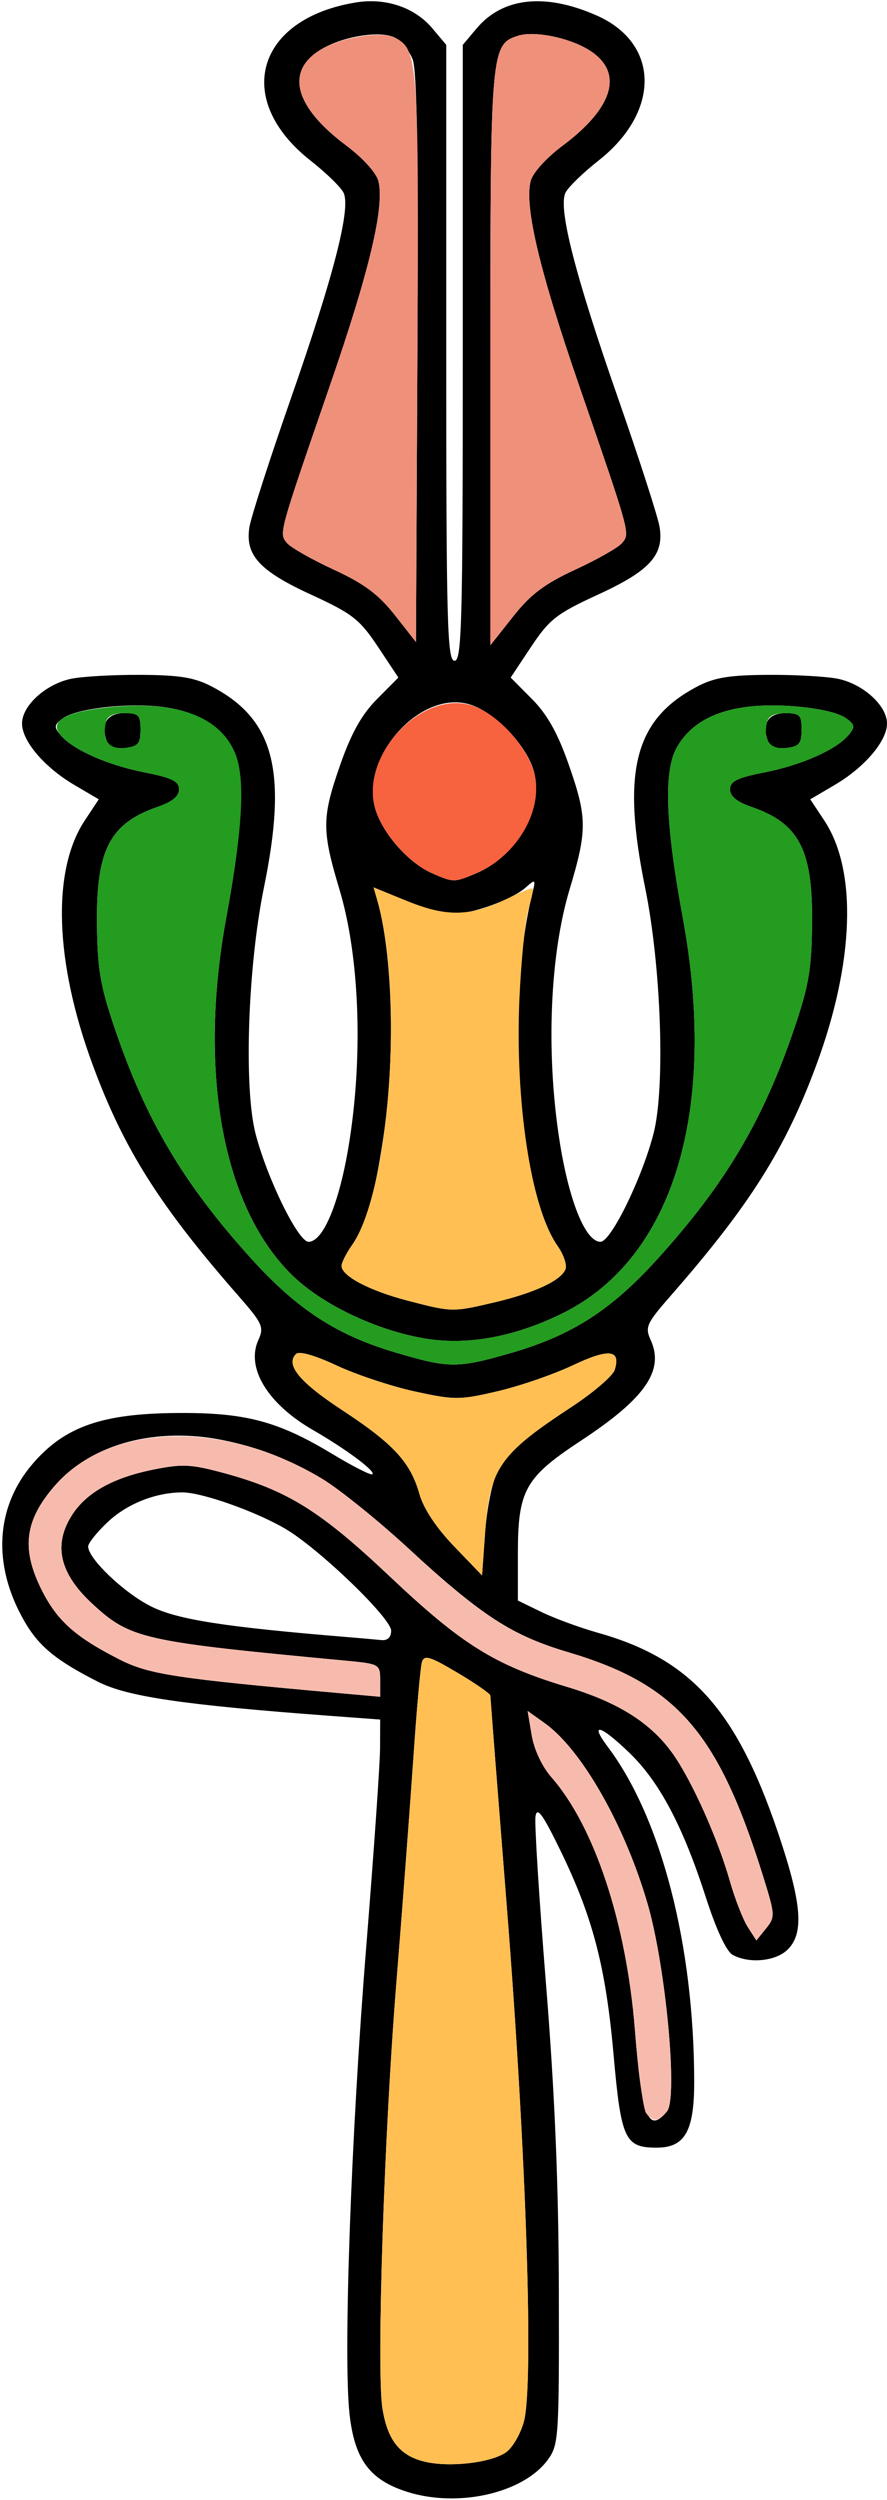 <?xml version="1.0" encoding="UTF-8" standalone="no"?>
<!DOCTYPE svg PUBLIC "-//W3C//DTD SVG 1.1//EN"
"http://www.w3.org/Graphics/SVG/1.1/DTD/svg11.dtd">
<svg width="213px" height="600px"
xmlns="http://www.w3.org/2000/svg" version="1.1">
<g transform="translate(0000, 0000) scale(1, 1)">
<path fill="#000000" stroke="none" d="
M 97.68 597.99
C 88.72 595.12 85.11 590.19 83.92 579.21
C 82.41 565.20 84.31 512.11 87.95 467.18
C 89.76 444.65 91.26 423.17 91.27 419.44
L 91.29 412.68
L 79.05 411.77
C 44.19 409.18 30.61 407.19 23.59 403.64
C 13.52 398.54 9.39 395.15 5.93 389.21
C -1.97 375.59 -1.15 361.51 8.16 350.93
C 15.74 342.33 24.65 339.25 42.34 339.11
C 58.83 338.96 66.68 341.02 79.82 348.95
C 84.79 351.95 89.13 354.15 89.45 353.81
C 90.20 353.06 83.06 347.75 75.22 343.23
C 64.27 336.94 58.99 328.26 62.05 321.57
C 63.45 318.50 63.03 317.59 57.26 311.00
C 38.27 289.31 29.71 275.74 22.27 255.59
C 13.12 230.87 12.41 208.89 20.36 196.90
L 23.72 191.83
L 17.95 188.44
C 10.70 184.20 5.29 177.87 5.29 173.63
C 5.29 169.37 10.94 164.21 17.03 162.91
C 19.67 162.36 27.19 161.92 33.74 161.96
C 43.18 162.01 46.74 162.59 50.93 164.80
C 65.88 172.65 69.09 185.09 63.37 213.05
C 59.51 232.00 58.52 260.93 61.35 272.01
C 64.11 282.74 71.59 298.02 74.09 298.02
C 77.78 298.02 81.83 287.84 84.06 272.88
C 87.18 252.13 86.21 229.16 81.56 213.62
C 77.22 199.14 77.25 196.23 81.81 183.24
C 84.39 175.89 86.93 171.38 90.56 167.75
L 95.66 162.61
L 90.76 155.22
C 86.36 148.63 84.64 147.28 74.77 142.74
C 62.26 137.00 58.81 133.22 59.90 126.46
C 60.29 124.08 64.76 110.21 69.85 95.63
C 80.16 66.11 84.29 50.01 82.51 46.28
C 81.88 44.95 78.33 41.50 74.63 38.59
C 55.88 23.89 61.49 4.43 85.58 0.57
C 92.67 -0.56 99.61 1.80 103.81 6.79
L 107.16 10.77
L 107.16 84.69
C 107.16 149.50 107.40 158.59 109.15 158.59
C 110.89 158.59 111.13 149.50 111.13 84.69
L 111.13 10.77
L 114.48 6.79
C 120.76 -0.65 130.95 -1.74 143.31 3.73
C 158.47 10.43 158.64 26.85 143.66 38.59
C 139.96 41.50 136.41 44.95 135.78 46.28
C 134.00 50.01 138.13 66.11 148.44 95.63
C 153.53 110.21 158.00 124.08 158.39 126.46
C 159.49 133.22 156.03 137.00 143.52 142.74
C 133.65 147.28 131.93 148.63 127.54 155.22
L 122.63 162.61
L 127.73 167.75
C 131.36 171.38 133.90 175.89 136.48 183.24
C 141.04 196.23 141.07 199.14 136.73 213.62
C 132.09 229.16 131.11 252.13 134.23 272.88
C 136.47 287.84 140.51 298.02 144.20 298.02
C 146.71 298.02 154.18 282.74 156.95 272.01
C 159.78 260.93 158.78 232.00 154.92 213.05
C 149.21 185.09 152.41 172.65 167.36 164.80
C 171.55 162.59 175.11 162.01 184.56 161.96
C 191.10 161.92 198.62 162.36 201.27 162.91
C 207.35 164.21 213.00 169.37 213.00 173.63
C 213.00 177.87 207.59 184.20 200.34 188.44
L 194.57 191.83
L 197.93 196.90
C 205.88 208.89 205.17 230.87 196.03 255.59
C 188.58 275.74 180.02 289.31 161.03 311.00
C 155.27 317.59 154.84 318.50 156.24 321.57
C 159.59 328.90 154.96 335.58 139.52 345.74
C 126.04 354.62 124.36 357.62 124.36 372.98
L 124.36 384.12
L 129.98 386.85
C 133.08 388.36 139.18 390.61 143.54 391.84
C 166.48 398.29 177.46 410.92 187.78 442.69
C 192.56 457.43 192.93 464.10 189.19 467.84
C 186.34 470.68 180.00 471.33 175.98 469.18
C 174.45 468.36 172.03 463.20 169.50 455.35
C 164.02 438.34 158.41 427.73 151.27 420.79
C 144.24 413.97 141.37 413.14 145.98 419.27
C 158.81 436.33 166.70 466.96 166.70 499.70
C 166.70 511.49 164.45 515.42 157.69 515.42
C 150.07 515.42 149.15 513.46 147.35 493.24
C 145.48 472.06 142.35 460.06 134.55 444.05
C 130.29 435.30 128.96 433.51 128.59 435.93
C 128.33 437.63 129.47 455.76 131.12 476.23
C 133.22 502.26 134.15 524.43 134.20 550.00
C 134.28 584.95 134.16 586.74 131.56 590.31
C 125.67 598.36 109.94 601.93 97.68 597.99
M 121.33 588.66
C 122.96 587.63 124.94 584.29 125.80 581.17
C 128.21 572.41 126.38 516.78 121.78 458.59
C 119.56 430.60 117.75 407.35 117.75 406.92
C 117.75 406.48 114.19 404.02 109.85 401.44
C 103.14 397.47 101.86 397.08 101.31 398.93
C 100.96 400.12 100.02 410.62 99.24 422.25
C 98.44 433.88 96.63 457.96 95.19 475.77
C 92.25 512.07 90.40 568.33 91.81 577.81
C 92.98 585.50 95.93 589.31 101.90 590.76
C 107.68 592.19 117.49 591.13 121.33 588.66
M 160.17 506.71
C 162.83 503.52 159.86 471.79 155.50 456.87
C 149.99 437.95 139.64 419.81 130.72 413.48
L 126.70 410.62
L 127.68 416.43
C 128.26 419.91 130.19 424.00 132.47 426.59
C 142.75 438.32 150.42 461.52 152.45 487.00
C 154.13 508.18 155.68 512.13 160.17 506.71
M 183.27 450.36
C 172.48 415.73 162.52 404.26 136.52 396.54
C 122.90 392.50 115.85 387.93 97.87 371.46
C 80.33 355.37 69.21 348.86 53.87 345.69
C 37.61 342.32 22.09 346.43 13.27 356.43
C 6.02 364.67 5.07 371.47 9.80 381.16
C 13.59 388.88 17.95 392.81 28.81 398.31
C 35.80 401.84 42.27 402.83 81.69 406.35
L 91.29 407.21
L 91.29 403.27
C 91.29 399.40 91.14 399.32 83.02 398.55
C 34.00 393.95 31.26 393.33 22.04 384.77
C 14.41 377.67 12.79 370.96 17.07 363.96
C 20.45 358.40 26.83 354.74 36.57 352.74
C 43.71 351.28 45.78 351.37 53.62 353.48
C 69.03 357.65 76.90 362.55 93.73 378.45
C 111.01 394.76 118.79 399.59 136.27 404.87
C 148.70 408.62 156.57 413.66 161.80 421.22
C 166.33 427.77 172.41 441.41 175.23 451.32
C 176.47 455.68 178.42 460.69 179.56 462.46
L 181.63 465.69
L 183.95 462.82
C 186.17 460.08 186.14 459.56 183.27 450.36
M 93.93 391.36
C 93.93 388.32 76.55 371.60 68.50 366.89
C 61.36 362.70 48.46 358.15 43.78 358.16
C 37.35 358.18 30.52 360.89 25.84 365.30
C 23.27 367.72 21.17 370.35 21.17 371.14
C 21.17 374.05 29.69 382.19 36.16 385.47
C 42.48 388.67 53.71 390.44 83.35 392.88
C 86.62 393.15 90.35 393.48 91.62 393.61
C 93.08 393.75 93.93 392.92 93.93 391.36
M 119.35 353.52
C 122.07 348.41 125.51 345.36 137.22 337.67
C 142.49 334.20 147.16 330.20 147.61 328.77
C 149.15 323.89 146.24 323.56 137.62 327.63
C 133.03 329.81 124.90 332.62 119.56 333.87
C 110.43 336.01 109.24 336.03 99.66 333.95
C 94.06 332.74 85.61 329.93 80.89 327.73
C 75.62 325.26 71.84 324.19 71.08 324.94
C 68.49 327.53 71.92 331.69 82.12 338.39
C 94.50 346.51 98.56 350.91 100.72 358.55
C 101.72 362.07 104.74 366.63 109.03 371.09
L 115.76 378.09
L 116.49 367.78
C 116.90 362.13 118.18 355.70 119.35 353.52
M 122.77 324.69
C 137.40 320.44 146.80 314.41 158.03 301.98
C 174.24 284.06 183.26 268.84 190.75 246.77
C 194.24 236.50 194.91 232.51 195.01 221.37
C 195.15 203.83 191.85 197.56 180.35 193.61
C 176.95 192.45 175.30 191.07 175.30 189.44
C 175.30 187.51 177.00 186.66 183.59 185.37
C 192.59 183.58 200.84 179.91 203.78 176.38
C 205.38 174.46 205.30 173.93 203.21 172.40
C 200.02 170.06 187.92 168.63 179.66 169.61
C 171.15 170.62 165.32 174.04 162.32 179.78
C 159.37 185.42 159.88 198.21 163.92 220.04
C 172.49 266.31 161.77 301.88 135.29 315.08
C 123.63 320.89 112.02 323.00 101.67 321.17
C 90.15 319.15 77.49 313.10 70.33 306.20
C 53.51 289.96 47.47 257.34 54.37 220.04
C 58.41 198.21 58.93 185.42 55.98 179.78
C 52.97 174.04 47.14 170.62 38.63 169.61
C 30.38 168.63 18.27 170.06 15.08 172.40
C 12.99 173.93 12.91 174.46 14.51 176.38
C 17.45 179.91 25.71 183.58 34.70 185.37
C 41.29 186.66 43.00 187.51 43.00 189.44
C 43.00 191.07 41.34 192.45 37.94 193.61
C 26.45 197.56 23.14 203.83 23.28 221.37
C 23.38 232.51 24.05 236.50 27.54 246.77
C 35.03 268.84 44.06 284.06 60.26 301.98
C 71.36 314.25 80.83 320.42 95.06 324.62
C 107.89 328.41 109.86 328.41 122.77 324.69
M 118.80 312.54
C 128.37 310.28 134.76 307.30 135.79 304.60
C 136.19 303.58 135.35 301.08 133.93 299.06
C 124.62 285.81 121.33 240.86 127.75 214.76
C 128.70 210.91 128.65 210.86 126.15 213.07
C 122.92 215.92 113.25 219.40 108.64 219.36
C 106.74 219.33 101.70 217.89 97.44 216.15
L 89.70 212.96
L 90.54 215.84
C 94.34 228.93 94.98 253.84 92.01 273.26
C 89.86 287.43 87.94 293.96 84.49 298.88
C 83.14 300.81 82.02 303.03 82.02 303.81
C 82.02 306.22 88.69 309.74 97.79 312.12
C 108.59 314.93 108.64 314.93 118.80 312.54
M 114.19 209.66
C 124.29 205.44 130.82 193.84 128.12 184.85
C 126.28 178.70 118.98 171.09 113.05 169.14
C 101.00 165.17 85.94 182.14 90.32 194.76
C 92.36 200.63 98.35 207.22 103.81 209.60
C 108.88 211.81 109.03 211.81 114.19 209.66
M 99.06 14.15
C 98.22 12.13 96.37 9.85 94.92 9.08
C 91.47 7.23 82.36 8.67 77.05 11.89
C 68.45 17.11 70.69 25.61 83.11 34.90
C 87.11 37.88 90.37 41.48 90.86 43.45
C 92.40 49.55 88.75 64.93 79.23 92.51
C 66.85 128.39 66.97 127.97 68.91 130.32
C 69.81 131.39 74.84 134.26 80.11 136.69
C 87.42 140.06 90.89 142.64 94.79 147.59
L 99.89 154.08
L 100.23 85.96
C 100.48 36.91 100.15 16.81 99.06 14.15
M 138.20 136.68
C 143.45 134.26 148.48 131.39 149.38 130.32
C 151.32 127.97 151.44 128.39 139.06 92.51
C 129.55 64.93 125.89 49.55 127.43 43.45
C 127.92 41.48 131.19 37.88 135.18 34.90
C 147.57 25.64 149.84 17.11 141.31 11.93
C 136.44 8.97 128.26 7.35 124.40 8.58
C 117.86 10.65 117.75 12.07 117.75 85.96
L 117.75 154.86
L 123.20 147.98
C 127.43 142.63 130.76 140.11 138.20 136.68"/>
<path fill="#000000" stroke="none" d="
M 25.68 177.93
C 24.09 173.79 25.69 171.15 29.78 171.15
C 33.30 171.15 33.74 171.59 33.74 175.11
C 33.74 178.45 33.17 179.14 30.08 179.50
C 27.77 179.76 26.17 179.19 25.68 177.93"/>
<path fill="#000000" stroke="none" d="
M 184.44 177.93
C 182.85 173.79 184.45 171.15 188.54 171.15
C 192.06 171.15 192.49 171.59 192.49 175.11
C 192.49 178.45 191.92 179.14 188.84 179.50
C 186.53 179.76 184.93 179.19 184.44 177.93"/>
<path fill="#ef907a" stroke="none" d="
M 94.79 147.59
C 90.89 142.64 87.42 140.06 80.11 136.69
C 74.84 134.26 69.81 131.39 68.91 130.32
C 66.97 127.97 66.85 128.39 79.23 92.51
C 88.75 64.93 92.40 49.55 90.86 43.45
C 90.37 41.48 87.11 37.88 83.11 34.90
C 70.77 25.68 68.45 17.11 76.90 11.99
C 82.01 8.88 91.70 7.35 95.02 9.13
C 100.39 12.00 100.60 15.03 100.23 85.96
L 99.89 154.08
L 94.79 147.59"/>
<path fill="#ef907a" stroke="none" d="
M 117.75 85.96
C 117.75 12.07 117.86 10.65 124.40 8.58
C 128.26 7.35 136.44 8.97 141.31 11.93
C 149.84 17.11 147.57 25.64 135.18 34.90
C 131.19 37.88 127.92 41.48 127.43 43.45
C 125.89 49.55 129.55 64.93 139.06 92.51
C 151.44 128.39 151.32 127.97 149.38 130.32
C 148.48 131.39 143.45 134.26 138.20 136.68
C 130.76 140.11 127.43 142.63 123.20 147.98
L 117.75 154.86
L 117.75 85.96"/>
<path fill="#f7623f" stroke="none" d="
M 103.81 209.60
C 98.35 207.22 92.36 200.63 90.32 194.76
C 85.72 181.49 101.96 164.52 114.33 169.69
C 119.86 172.00 125.91 178.57 127.97 184.53
C 131.08 193.51 124.60 205.28 114.15 209.67
C 109.04 211.81 108.88 211.81 103.81 209.60"/>
<path fill="#239c20" stroke="none" d="
M 95.06 324.62
C 80.83 320.42 71.36 314.25 60.26 301.98
C 44.06 284.06 35.03 268.84 27.54 246.77
C 24.05 236.50 23.38 232.51 23.28 221.37
C 23.14 203.83 26.45 197.56 37.94 193.61
C 41.34 192.45 43.00 191.07 43.00 189.44
C 43.00 187.51 41.29 186.66 34.70 185.37
C 25.71 183.58 17.45 179.91 14.51 176.38
C 11.77 173.09 15.60 170.87 25.90 169.76
C 42.20 168.03 52.72 171.81 56.45 180.74
C 58.95 186.71 58.32 198.62 54.36 220.04
C 47.47 257.37 53.51 289.96 70.33 306.20
C 77.49 313.10 90.15 319.15 101.67 321.17
C 112.02 323.00 123.63 320.89 135.29 315.08
C 161.77 301.88 172.49 266.31 163.92 220.04
C 159.88 198.21 159.37 185.42 162.32 179.78
C 165.32 174.04 171.15 170.62 179.66 169.61
C 187.92 168.63 200.02 170.06 203.21 172.40
C 205.30 173.93 205.38 174.46 203.78 176.38
C 200.84 179.91 192.59 183.58 183.59 185.37
C 177.00 186.66 175.30 187.51 175.30 189.44
C 175.30 191.07 176.95 192.45 180.35 193.61
C 191.85 197.56 195.15 203.83 195.01 221.37
C 194.91 232.51 194.24 236.50 190.75 246.77
C 183.26 268.84 174.24 284.06 158.03 301.98
C 146.80 314.41 137.40 320.44 122.77 324.69
C 109.86 328.41 107.89 328.41 95.06 324.62
M 33.74 175.11
C 33.74 171.59 33.30 171.15 29.78 171.15
C 27.03 171.15 25.69 171.87 25.37 173.54
C 24.54 177.82 26.22 179.93 30.08 179.50
C 33.17 179.14 33.74 178.45 33.74 175.11
M 192.49 175.11
C 192.49 171.59 192.06 171.15 188.54 171.15
C 185.79 171.15 184.45 171.87 184.13 173.54
C 183.30 177.82 184.98 179.93 188.84 179.50
C 191.92 179.14 192.49 178.45 192.49 175.11"/>
<path fill="#ffbf53" stroke="none" d="
M 101.90 590.76
C 95.93 589.31 92.98 585.50 91.81 577.81
C 90.40 568.33 92.25 512.07 95.19 475.77
C 96.63 457.96 98.44 433.88 99.24 422.25
C 100.02 410.62 100.96 400.12 101.31 398.93
C 101.86 397.08 103.14 397.47 109.85 401.44
C 114.19 404.02 117.75 406.48 117.75 406.92
C 117.75 407.35 119.56 430.60 121.78 458.59
C 126.38 516.78 128.21 572.41 125.80 581.17
C 124.94 584.29 122.96 587.63 121.33 588.66
C 117.49 591.13 107.68 592.19 101.90 590.76"/>
<path fill="#ffbf53" stroke="none" d="
M 109.03 371.09
C 104.74 366.63 101.72 362.07 100.72 358.55
C 98.56 350.91 94.50 346.51 82.12 338.39
C 71.92 331.69 68.49 327.53 71.08 324.94
C 71.84 324.19 75.62 325.26 80.89 327.73
C 85.61 329.93 94.06 332.74 99.66 333.95
C 109.24 336.03 110.43 336.01 119.56 333.87
C 124.90 332.62 133.03 329.81 137.62 327.63
C 146.24 323.56 149.15 323.89 147.61 328.77
C 147.16 330.20 142.49 334.20 137.22 337.67
C 119.92 349.04 117.59 352.43 116.49 367.78
L 115.76 378.09
L 109.03 371.09"/>
<path fill="#ffbf53" stroke="none" d="
M 97.79 312.12
C 88.69 309.74 82.02 306.22 82.02 303.81
C 82.02 303.03 83.14 300.81 84.49 298.88
C 93.57 285.94 97.05 238.27 90.54 215.85
L 89.71 212.97
L 97.99 216.33
C 107.44 220.14 113.15 219.95 122.01 215.58
C 125.03 214.08 127.69 213.03 127.91 213.22
C 128.12 213.44 127.65 215.66 126.90 218.15
C 126.13 220.64 125.17 230.26 124.74 239.52
C 123.62 264.45 127.56 290.17 133.87 299.02
C 135.33 301.07 136.19 303.58 135.79 304.60
C 134.76 307.30 128.37 310.28 118.80 312.54
C 108.64 314.93 108.59 314.93 97.79 312.12"/>
<path fill="#f7bbad" stroke="none" d="
M 155.17 507.16
C 154.48 506.25 153.25 497.18 152.45 487.00
C 150.42 461.52 142.75 438.32 132.47 426.59
C 130.19 424.00 128.26 419.91 127.68 416.43
L 126.70 410.62
L 130.72 413.48
C 139.64 419.81 149.99 437.95 155.50 456.87
C 159.86 471.79 162.83 503.52 160.17 506.71
C 158.07 509.25 156.85 509.35 155.17 507.16"/>
<path fill="#f7bbad" stroke="none" d="
M 179.56 462.46
C 178.42 460.69 176.47 455.68 175.23 451.32
C 172.41 441.41 166.33 427.77 161.80 421.22
C 156.57 413.66 148.70 408.62 136.27 404.87
C 118.79 399.59 111.01 394.76 93.73 378.45
C 76.90 362.55 69.03 357.65 53.62 353.48
C 45.78 351.37 43.71 351.28 36.57 352.74
C 26.83 354.74 20.45 358.40 17.07 363.96
C 12.79 370.96 14.41 377.67 22.04 384.77
C 31.26 393.33 34.00 393.95 83.02 398.55
C 91.14 399.32 91.29 399.40 91.29 403.27
L 91.29 407.21
L 81.69 406.35
C 42.27 402.83 35.80 401.84 28.81 398.31
C 17.95 392.81 13.59 388.88 9.80 381.16
C 5.05 371.44 6.02 364.67 13.34 356.37
C 26.53 341.39 53.89 340.76 77.33 354.86
C 81.65 357.46 91.51 365.46 99.22 372.63
C 115.39 387.65 123.01 392.54 136.52 396.54
C 162.52 404.26 172.48 415.73 183.27 450.36
C 186.14 459.56 186.17 460.08 183.95 462.82
L 181.63 465.69
L 179.56 462.46"/>
</g>
</svg>
